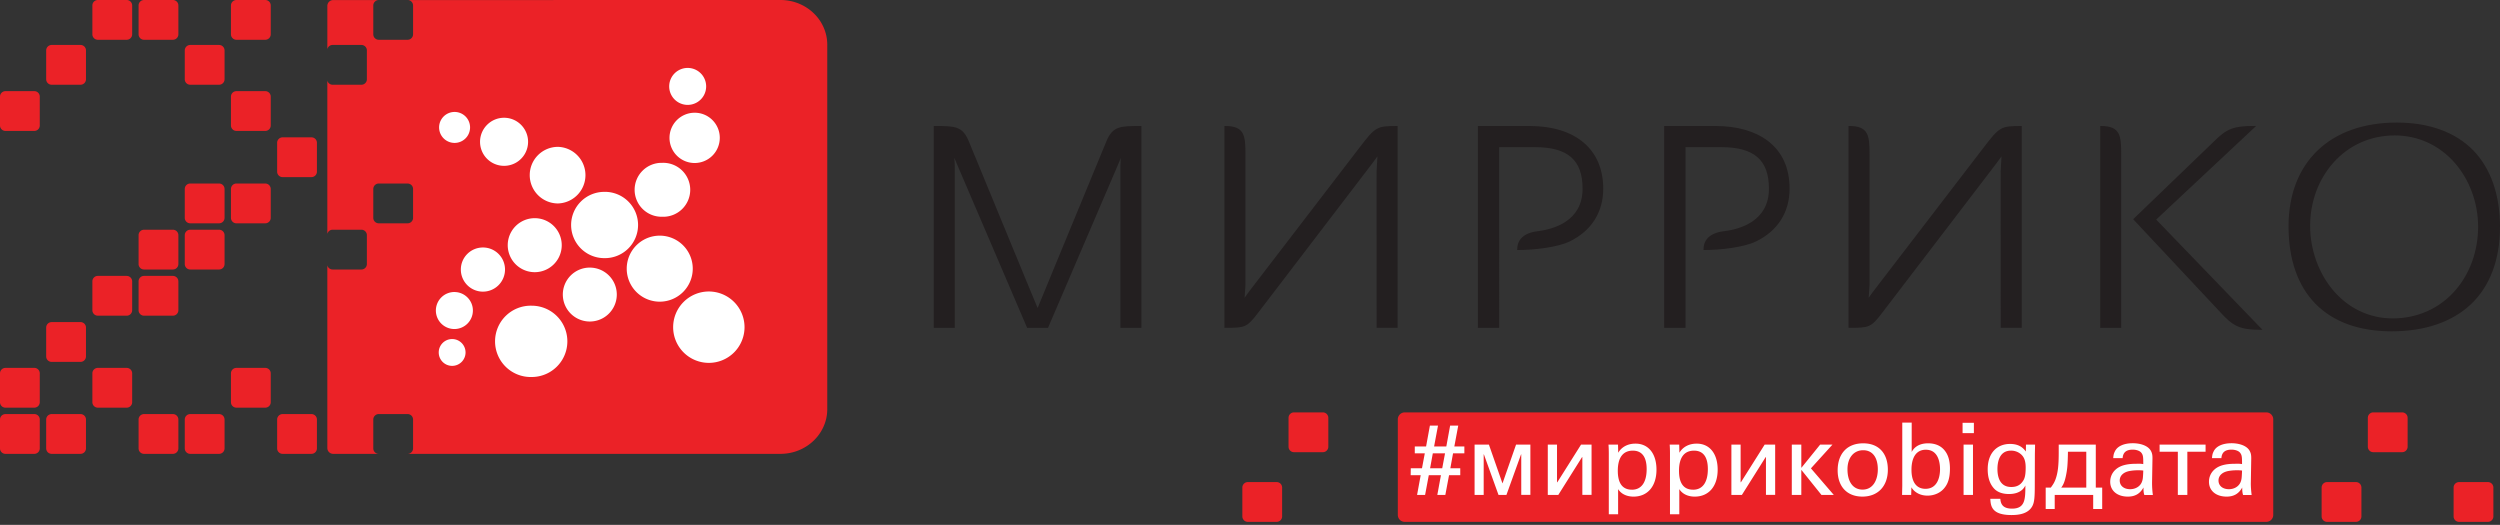 <svg width="181" height="38" fill="none" xmlns="http://www.w3.org/2000/svg"><rect width="100%" height="100%" fill="#333333" stroke="none"/><path d="M101.136 9.123c-1.459 0-1.56.06-2.715 1.572-.836 1.089-7.608 9.912-7.895 10.29-.167.216-.318.431-.415.576l.06-.934V11.17c0-1.348-.065-2.048-1.467-2.048h-.056v14.613h.056c1.444 0 1.57-.024 2.39-1.099l8.227-10.764c.16-.21.308-.412.403-.546l-.061 1.111.003 11.297h1.521V9.122h-.051zm45.185 0c-1.46 0-1.561.06-2.716 1.572-.85 1.114-7.823 10.197-7.894 10.29-.169.216-.318.431-.418.576l.062-.934V11.17c0-1.348-.066-2.048-1.465-2.048h-.056v14.613h.056c1.44 0 1.57-.024 2.389-1.099l8.227-10.764c.16-.21.308-.412.401-.546l-.059 1.111.003 11.297h1.523V9.122h-.053zm-35.587 0h-3.736v14.613h1.543V10.653h2.574c2.396 0 3.464.928 3.464 3.011 0 2.35-2.09 2.943-3.336 3.088-.325.037-1.396.242-1.396 1.296v.053h.054c1.182 0 2.859-.194 3.743-.62 1.567-.758 2.431-2.11 2.431-3.819 0-2.842-1.996-4.54-5.341-4.54zm17.253 1.073c-.927-.7-2.228-1.073-3.763-1.073h-3.737v14.613h1.545V10.653h2.574c2.396 0 3.465.928 3.465 3.011 0 2.35-2.09 2.943-3.335 3.088-.328.037-1.4.242-1.4 1.296v.053h.057c1.18 0 2.858-.194 3.742-.62 1.567-.758 2.431-2.11 2.431-3.819-.001-1.505-.531-2.67-1.579-3.466zm51.074.687c-1.287-1.314-3.198-2.01-5.531-2.01-4.838 0-7.84 2.88-7.84 7.512 0 4.83 2.721 7.603 7.466 7.603 2.393 0 4.371-.674 5.726-1.949 1.388-1.3 2.118-3.244 2.118-5.609 0-2.329-.671-4.245-1.939-5.547zm-5.836 12.17c-1.683 0-3.225-.738-4.341-2.076-1.037-1.248-1.63-2.93-1.63-4.614 0-1.742.598-3.374 1.689-4.592 1.13-1.268 2.706-1.966 4.436-1.966 1.692 0 3.246.715 4.37 2.014 1.057 1.224 1.667 2.895 1.667 4.587 0 1.78-.603 3.437-1.692 4.663-1.135 1.282-2.732 1.985-4.499 1.985zm-21.116-13.93h-.054v14.613h1.52V11.17c0-1.348-.068-2.048-1.466-2.048zm3.999 6.774l7.237-6.778h-.133c-1.498 0-1.994.188-2.941 1.14l-5.793 5.577-.034.037 6.265 6.688c.945 1.04 1.422 1.318 2.975 1.318h.122l-7.698-7.982zM82.587 9.123c-1.473 0-2.025 0-2.484 1.107-.156.377-2.686 6.511-4.103 9.94l-.877 2.13-.85-2.05-4.132-10.02c-.457-1.107-1.01-1.107-2.486-1.107h-.05v14.613h1.52V11.948l-.03-.523.225.543 5.045 11.768h1.513l.025-.064 5.022-11.704.222-.527-.029.51v11.785h1.518V9.123h-.05z" fill="#231F20"/><path d="M56.505 0L29.53.004c.21.01.376.18.376.391v2.09a.396.396 0 0 1-.395.395h-2.09a.396.396 0 0 1-.395-.395V.395c0-.21.167-.38.375-.39h-3.28a.422.422 0 0 0-.421.421v3.135a.39.39 0 0 1 .377-.306h2.09c.218 0 .395.177.395.395v2.09a.396.396 0 0 1-.395.395h-2.09a.39.39 0 0 1-.378-.306v11.108a.39.39 0 0 1 .377-.305h2.09c.219 0 .396.177.396.394v2.09a.396.396 0 0 1-.395.396h-2.09a.39.39 0 0 1-.378-.306v13.231c0 .233.19.422.422.422h3.3a.396.396 0 0 1-.395-.395v-2.09c0-.218.177-.396.395-.396h2.09c.218 0 .395.178.395.396v2.09a.396.396 0 0 1-.395.395h26.993c1.873 0 3.39-1.45 3.39-3.24V3.24C59.895 1.45 58.377 0 56.504 0zM29.906 15.773a.396.396 0 0 1-.395.395h-2.09a.396.396 0 0 1-.395-.395v-2.09c0-.218.177-.395.395-.395h2.09c.218 0 .395.177.395.395v2.09zM5.83 3.255H3.74a.396.396 0 0 0-.396.395v2.09c0 .218.178.395.396.395h2.09a.396.396 0 0 0 .395-.395V3.65a.396.396 0 0 0-.395-.395zm3.344 16.72h-2.09a.396.396 0 0 0-.396.396v2.09c0 .218.178.395.396.395h2.09a.396.396 0 0 0 .395-.395v-2.09a.396.396 0 0 0-.395-.395zm3.344 0h-2.09a.396.396 0 0 0-.395.396v2.09c0 .218.177.395.395.395h2.09a.396.396 0 0 0 .396-.395v-2.09a.396.396 0 0 0-.396-.395zM9.174 0h-2.09a.396.396 0 0 0-.396.395v2.09c0 .218.178.395.396.395h2.09a.396.396 0 0 0 .395-.395V.395A.396.396 0 0 0 9.174 0zm3.344 29.979h-2.09a.396.396 0 0 0-.395.395v2.09c0 .218.177.395.395.395h2.09a.396.396 0 0 0 .396-.395v-2.09a.396.396 0 0 0-.396-.395zm-3.344-3.344h-2.09a.396.396 0 0 0-.396.395v2.09c0 .218.178.395.396.395h2.09a.396.396 0 0 0 .395-.395v-2.09a.396.396 0 0 0-.395-.395zm-6.688 0H.396A.396.396 0 0 0 0 27.03v2.09c0 .218.177.395.395.395h2.09a.396.396 0 0 0 .395-.395v-2.09a.395.395 0 0 0-.394-.395zm0 3.344H.396a.396.396 0 0 0-.396.395v2.09c0 .218.177.395.395.395h2.09a.396.396 0 0 0 .395-.395v-2.09a.395.395 0 0 0-.394-.395zm0-23.38H.396A.396.396 0 0 0 0 6.995v2.09c0 .218.177.394.395.394h2.09a.395.395 0 0 0 .395-.394v-2.09a.395.395 0 0 0-.394-.396zM5.83 23.32H3.74a.396.396 0 0 0-.396.396v2.09c0 .218.178.395.396.395h2.09a.396.396 0 0 0 .395-.395v-2.09a.396.396 0 0 0-.395-.396zm0 6.659H3.74a.396.396 0 0 0-.396.395v2.09c0 .218.178.395.396.395h2.09a.396.396 0 0 0 .395-.395v-2.09a.396.396 0 0 0-.395-.395zM12.518 0h-2.09a.396.396 0 0 0-.395.395v2.09c0 .218.177.395.395.395h2.09a.396.396 0 0 0 .396-.395V.395A.396.396 0 0 0 12.518 0zm6.689 6.599h-2.09a.396.396 0 0 0-.396.395v2.09c0 .218.177.395.395.395h2.09a.395.395 0 0 0 .396-.395v-2.09a.396.396 0 0 0-.395-.395zm0-6.599h-2.09a.396.396 0 0 0-.396.395v2.09c0 .218.177.395.395.395h2.09a.396.396 0 0 0 .396-.395V.395A.396.396 0 0 0 19.207 0zm3.344 9.943h-2.09a.396.396 0 0 0-.396.395v2.09c0 .218.178.395.396.395h2.09a.396.396 0 0 0 .395-.395v-2.09a.396.396 0 0 0-.395-.395zm-3.344 3.344h-2.09a.396.396 0 0 0-.396.396v2.09c0 .218.177.395.395.395h2.09a.396.396 0 0 0 .396-.395v-2.09a.396.396 0 0 0-.395-.396zm-6.689 3.345h-2.09a.396.396 0 0 0-.395.395v2.09c0 .218.177.395.395.395h2.09a.396.396 0 0 0 .396-.395v-2.09a.396.396 0 0 0-.396-.395zm10.033 13.347h-2.09a.396.396 0 0 0-.396.395v2.09c0 .218.178.395.396.395h2.09a.396.396 0 0 0 .395-.395v-2.09a.396.396 0 0 0-.395-.395zm-6.688 0h-2.09a.396.396 0 0 0-.396.395v2.09c0 .218.178.395.396.395h2.09a.396.396 0 0 0 .395-.395v-2.09a.396.396 0 0 0-.395-.395zm0-13.347h-2.09a.396.396 0 0 0-.396.395v2.09c0 .218.178.395.396.395h2.09a.396.396 0 0 0 .395-.395v-2.09a.396.396 0 0 0-.395-.395zm3.344 10.003h-2.09a.396.396 0 0 0-.396.395v2.09c0 .218.177.395.395.395h2.09a.396.396 0 0 0 .396-.395v-2.09a.396.396 0 0 0-.395-.395zm-3.344-13.348h-2.09a.396.396 0 0 0-.396.396v2.09c0 .218.178.395.396.395h2.09a.396.396 0 0 0 .395-.395v-2.09a.396.396 0 0 0-.395-.396zm0-10.032h-2.09a.396.396 0 0 0-.396.395v2.09c0 .218.178.395.396.395h2.09a.396.396 0 0 0 .395-.395V3.65a.396.396 0 0 0-.395-.395z" fill="#EB2227"/><path fill-rule="evenodd" clip-rule="evenodd" d="M43.747 13.89a2.4 2.4 0 1 1 0 4.799 2.4 2.4 0 0 1-2.398-2.4 2.401 2.401 0 0 1 2.398-2.398z" fill="#fff"/><path fill-rule="evenodd" clip-rule="evenodd" d="M47.943 11.79a1.953 1.953 0 1 1 0 3.903 1.952 1.952 0 1 1 0-3.903zm-9.228 4.006a1.954 1.954 0 1 1 0 3.91 1.955 1.955 0 0 1 0-3.91zm1.686-5.164a2.05 2.05 0 0 1 0 4.098 2.05 2.05 0 0 1-2.048-2.053c0-1.13.916-2.045 2.048-2.045zm2.303 8.743a1.95 1.95 0 0 1 1.952 1.949 1.954 1.954 0 1 1-3.908 0 1.95 1.95 0 0 1 1.956-1.95zm-4.208 2.758a2.581 2.581 0 0 1 0 5.162 2.582 2.582 0 1 1 0-5.162zm12.824-1.029a2.585 2.585 0 0 1 2.584 2.582 2.584 2.584 0 1 1-2.583-2.582zm-3.552-4.043a2.39 2.39 0 1 1-2.393 2.391c0-1.32 1.07-2.391 2.393-2.391zm-12.803.857c.882 0 1.598.713 1.598 1.598a1.6 1.6 0 0 1-1.598 1.599 1.6 1.6 0 0 1-1.6-1.599c0-.885.715-1.598 1.6-1.598zm-2.067 3.225c.737 0 1.339.6 1.339 1.337a1.34 1.34 0 1 1-1.34-1.338zm-.163 3.404a.971.971 0 1 1 0 1.942.971.971 0 0 1 0-1.942zm17.56-16.385c1.006 0 1.817.813 1.817 1.82a1.82 1.82 0 1 1-1.817-1.82zm-13.802.364c.962 0 1.74.784 1.74 1.742a1.737 1.737 0 1 1-3.478 0c0-.958.78-1.742 1.738-1.742zm-3.581-.421a1.121 1.121 0 1 1 0 2.242 1.121 1.121 0 0 1 0-2.242zm16.876-3.187a1.338 1.338 0 1 1 0 2.676 1.338 1.338 0 0 1 0-2.676z" fill="#fff"/><path d="M180.126 34.903h-2.09a.395.395 0 0 0-.395.395v2.09c0 .218.177.395.395.395h2.09a.395.395 0 0 0 .395-.395v-2.09a.395.395 0 0 0-.395-.395zm-87.695 0h-2.09a.396.396 0 0 0-.395.395v2.09c0 .218.177.395.395.395h2.09a.396.396 0 0 0 .395-.395v-2.09a.395.395 0 0 0-.395-.395zm3.345-5.046h-2.09a.396.396 0 0 0-.396.396v2.09c0 .218.177.395.395.395h2.09a.396.396 0 0 0 .396-.395v-2.09a.396.396 0 0 0-.395-.396zm74.796 5.046h-2.09a.396.396 0 0 0-.396.395v2.09c0 .218.178.395.396.395h2.09a.395.395 0 0 0 .395-.395v-2.09a.395.395 0 0 0-.395-.395zm3.344-5.046h-2.09a.395.395 0 0 0-.395.396v2.09c0 .218.177.395.395.395h2.09a.396.396 0 0 0 .396-.395v-2.09a.396.396 0 0 0-.396-.396zm-9.835 0h-62.377a.502.502 0 0 0-.502.503v6.92c0 .278.224.503.502.503h62.377a.502.502 0 0 0 .502-.502V30.36a.502.502 0 0 0-.502-.503z" fill="#EB2227"/><path d="M102.14 33.903h.812l.203-1.081h-.725v-.5h.819l.276-1.509h.587l-.283 1.509h.885l.276-1.509h.587l-.283 1.509h.726v.5h-.82l-.195 1.08h.718v.502h-.812l-.269 1.428h-.58l.261-1.428h-.878l-.268 1.428h-.58l.261-1.428h-.725l.007-.501zm2.277 0l.203-1.081h-.885l-.196 1.08h.878zm5.722 1.929v-2.937h-.015l-1.058 2.937h-.574l-1.058-2.937h-.015v2.937h-.659V32.19h1.037l.979 2.8h.007l.979-2.8h1.037v3.64h-.66zm1.921 0V32.19h.668v2.727h.021l1.719-2.727h.761v3.64h-.667v-2.733h-.022l-1.718 2.734h-.762zm4.417-3.046a8.45 8.45 0 0 0-.022-.595h.689l.014.588c.247-.42.696-.66 1.24-.66.943-.007 1.531.718 1.531 1.886 0 1.196-.639 1.95-1.661 1.95-.493 0-.899-.195-1.117-.543v1.82h-.674v-4.446zm1.675 2.669c.682 0 1.066-.53 1.066-1.494 0-.878-.341-1.334-1.001-1.334-.71 0-1.088.5-1.088 1.457.001.703.204 1.37 1.023 1.37zm2.755-2.669c0-.196-.007-.399-.021-.595h.689l.014.588c.247-.42.696-.66 1.24-.66.943-.007 1.53.718 1.53 1.886 0 1.196-.638 1.95-1.66 1.95-.493 0-.9-.195-1.117-.543v1.82h-.675v-4.446zm1.676 2.669c.682 0 1.066-.53 1.066-1.494 0-.878-.341-1.334-1.001-1.334-.711 0-1.088.5-1.088 1.457 0 .703.203 1.37 1.023 1.37zm2.77.377V32.19h.668v2.727h.021l1.719-2.727h.761v3.64h-.667v-2.733h-.022l-1.719 2.734h-.761zm4.373 0V32.19h.689v1.668h.014l1.349-1.668h.892l-1.559 1.719 1.654 1.922h-.893l-1.443-1.799h-.014v1.799h-.689zm5.171-3.735c1.167 0 1.784.769 1.784 1.907 0 1.196-.718 1.95-1.842 1.95-1.11 0-1.792-.725-1.792-1.9 0-1.166.646-1.957 1.85-1.957zm-.044 3.35c.769 0 1.102-.718 1.102-1.465 0-.87-.391-1.385-1.058-1.385-.689 0-1.139.55-1.139 1.378 0 .922.414 1.473 1.095 1.473zm3.554-2.727c.094-.167.362-.624 1.189-.624.362 0 .819.088 1.153.465.181.21.428.573.428 1.37 0 .704-.167 1.088-.348 1.328-.29.413-.777.624-1.277.624-.174 0-.5-.022-.812-.232-.203-.138-.283-.261-.355-.37l-.015.551h-.66l.015-.653v-4.583h.682v2.125zm1.029-.16c-1.044 0-1.044 1.219-1.044 1.45 0 .24 0 1.38 1.015 1.38.841 0 1.052-.82 1.052-1.415 0-.363-.073-1.414-1.023-1.414zm2.655-1.95h.819v.748h-.819v-.748zm.072 1.581h.682v3.64h-.682v-3.64zm2.661 3.924c.03.406.204.71.849.71.95 0 .964-.689.964-1.675-.289.602-.978.617-1.196.617-.334 0-.813-.073-1.117-.45-.312-.37-.414-.855-.414-1.342 0-1.233.726-1.834 1.617-1.834.733 0 1.001.362 1.146.55l.008-.5h.659l-.014.66-.007 2.277c0 .878-.03 1.233-.174 1.509-.305.58-1.015.652-1.516.652-1.458 0-1.501-.682-1.53-1.175h.725zm1.589-1.218c.145-.19.246-.385.246-1.045 0-.457-.101-.718-.282-.907a1.078 1.078 0 0 0-.784-.319c-.862 0-.978.87-.978 1.334 0 .559.166 1.298 1 1.298.399 0 .631-.145.798-.361zm5.134 1.957v-1.022h-2.785v1.022h-.653v-1.551h.37c.196-.269.261-.385.348-.617.167-.471.225-.986.225-1.936v-.559h2.684v3.112h.464v1.551h-.653zm-.5-4.148h-1.327c-.015.965-.051 1.313-.16 1.806-.065.29-.145.559-.326.79h1.813v-2.596zm4.206 3.133c-.051-.123-.065-.326-.065-.457v-.087c-.247.45-.609.66-1.132.66-.768 0-1.276-.428-1.276-1.073 0-.349.138-.66.399-.892.319-.283.783-.413 1.501-.413.145 0 .225-.014.435.014l.058.008v-.16c0-.385-.029-.514-.13-.646-.102-.145-.356-.239-.631-.239-.428 0-.703.167-.733.616h-.681c.021-.253.043-.34.13-.507.181-.363.652-.573 1.291-.573.442 0 1.051.123 1.298.536.108.19.123.349.123.56l-.03 1.74a6.51 6.51 0 0 0 .058.913h-.615zm-.131-1.777c-.123-.014-.225-.014-.341-.014a3.29 3.29 0 0 0-.544.044c-.478.072-.768.333-.768.696 0 .384.305.63.754.63.37 0 .726-.188.856-.544.065-.167.072-.311.087-.616l.007-.189-.051-.007zm4.562-1.356h-1.32v3.126h-.689v-3.126h-1.32v-.515h3.329v.515zm2.719 3.133c-.051-.123-.065-.326-.065-.457v-.087c-.247.45-.609.66-1.131.66-.769 0-1.277-.428-1.277-1.073 0-.349.138-.66.4-.892.319-.283.783-.413 1.501-.413.145 0 .224-.014.435.014l.058.008v-.16c0-.385-.03-.514-.131-.646-.101-.145-.355-.239-.631-.239-.428 0-.703.167-.732.616h-.682c.021-.253.044-.34.13-.507.181-.363.653-.573 1.291-.573.442 0 1.052.123 1.298.536.109.19.123.349.123.56l-.029 1.74c-.007.304.021.609.058.913h-.616zm-.13-1.777c-.123-.014-.225-.014-.341-.014a3.28 3.28 0 0 0-.544.044c-.478.072-.768.333-.768.696 0 .384.305.63.754.63.37 0 .725-.188.856-.544.065-.167.072-.311.087-.616l.007-.189-.051-.007z" fill="#fff"/></svg>
